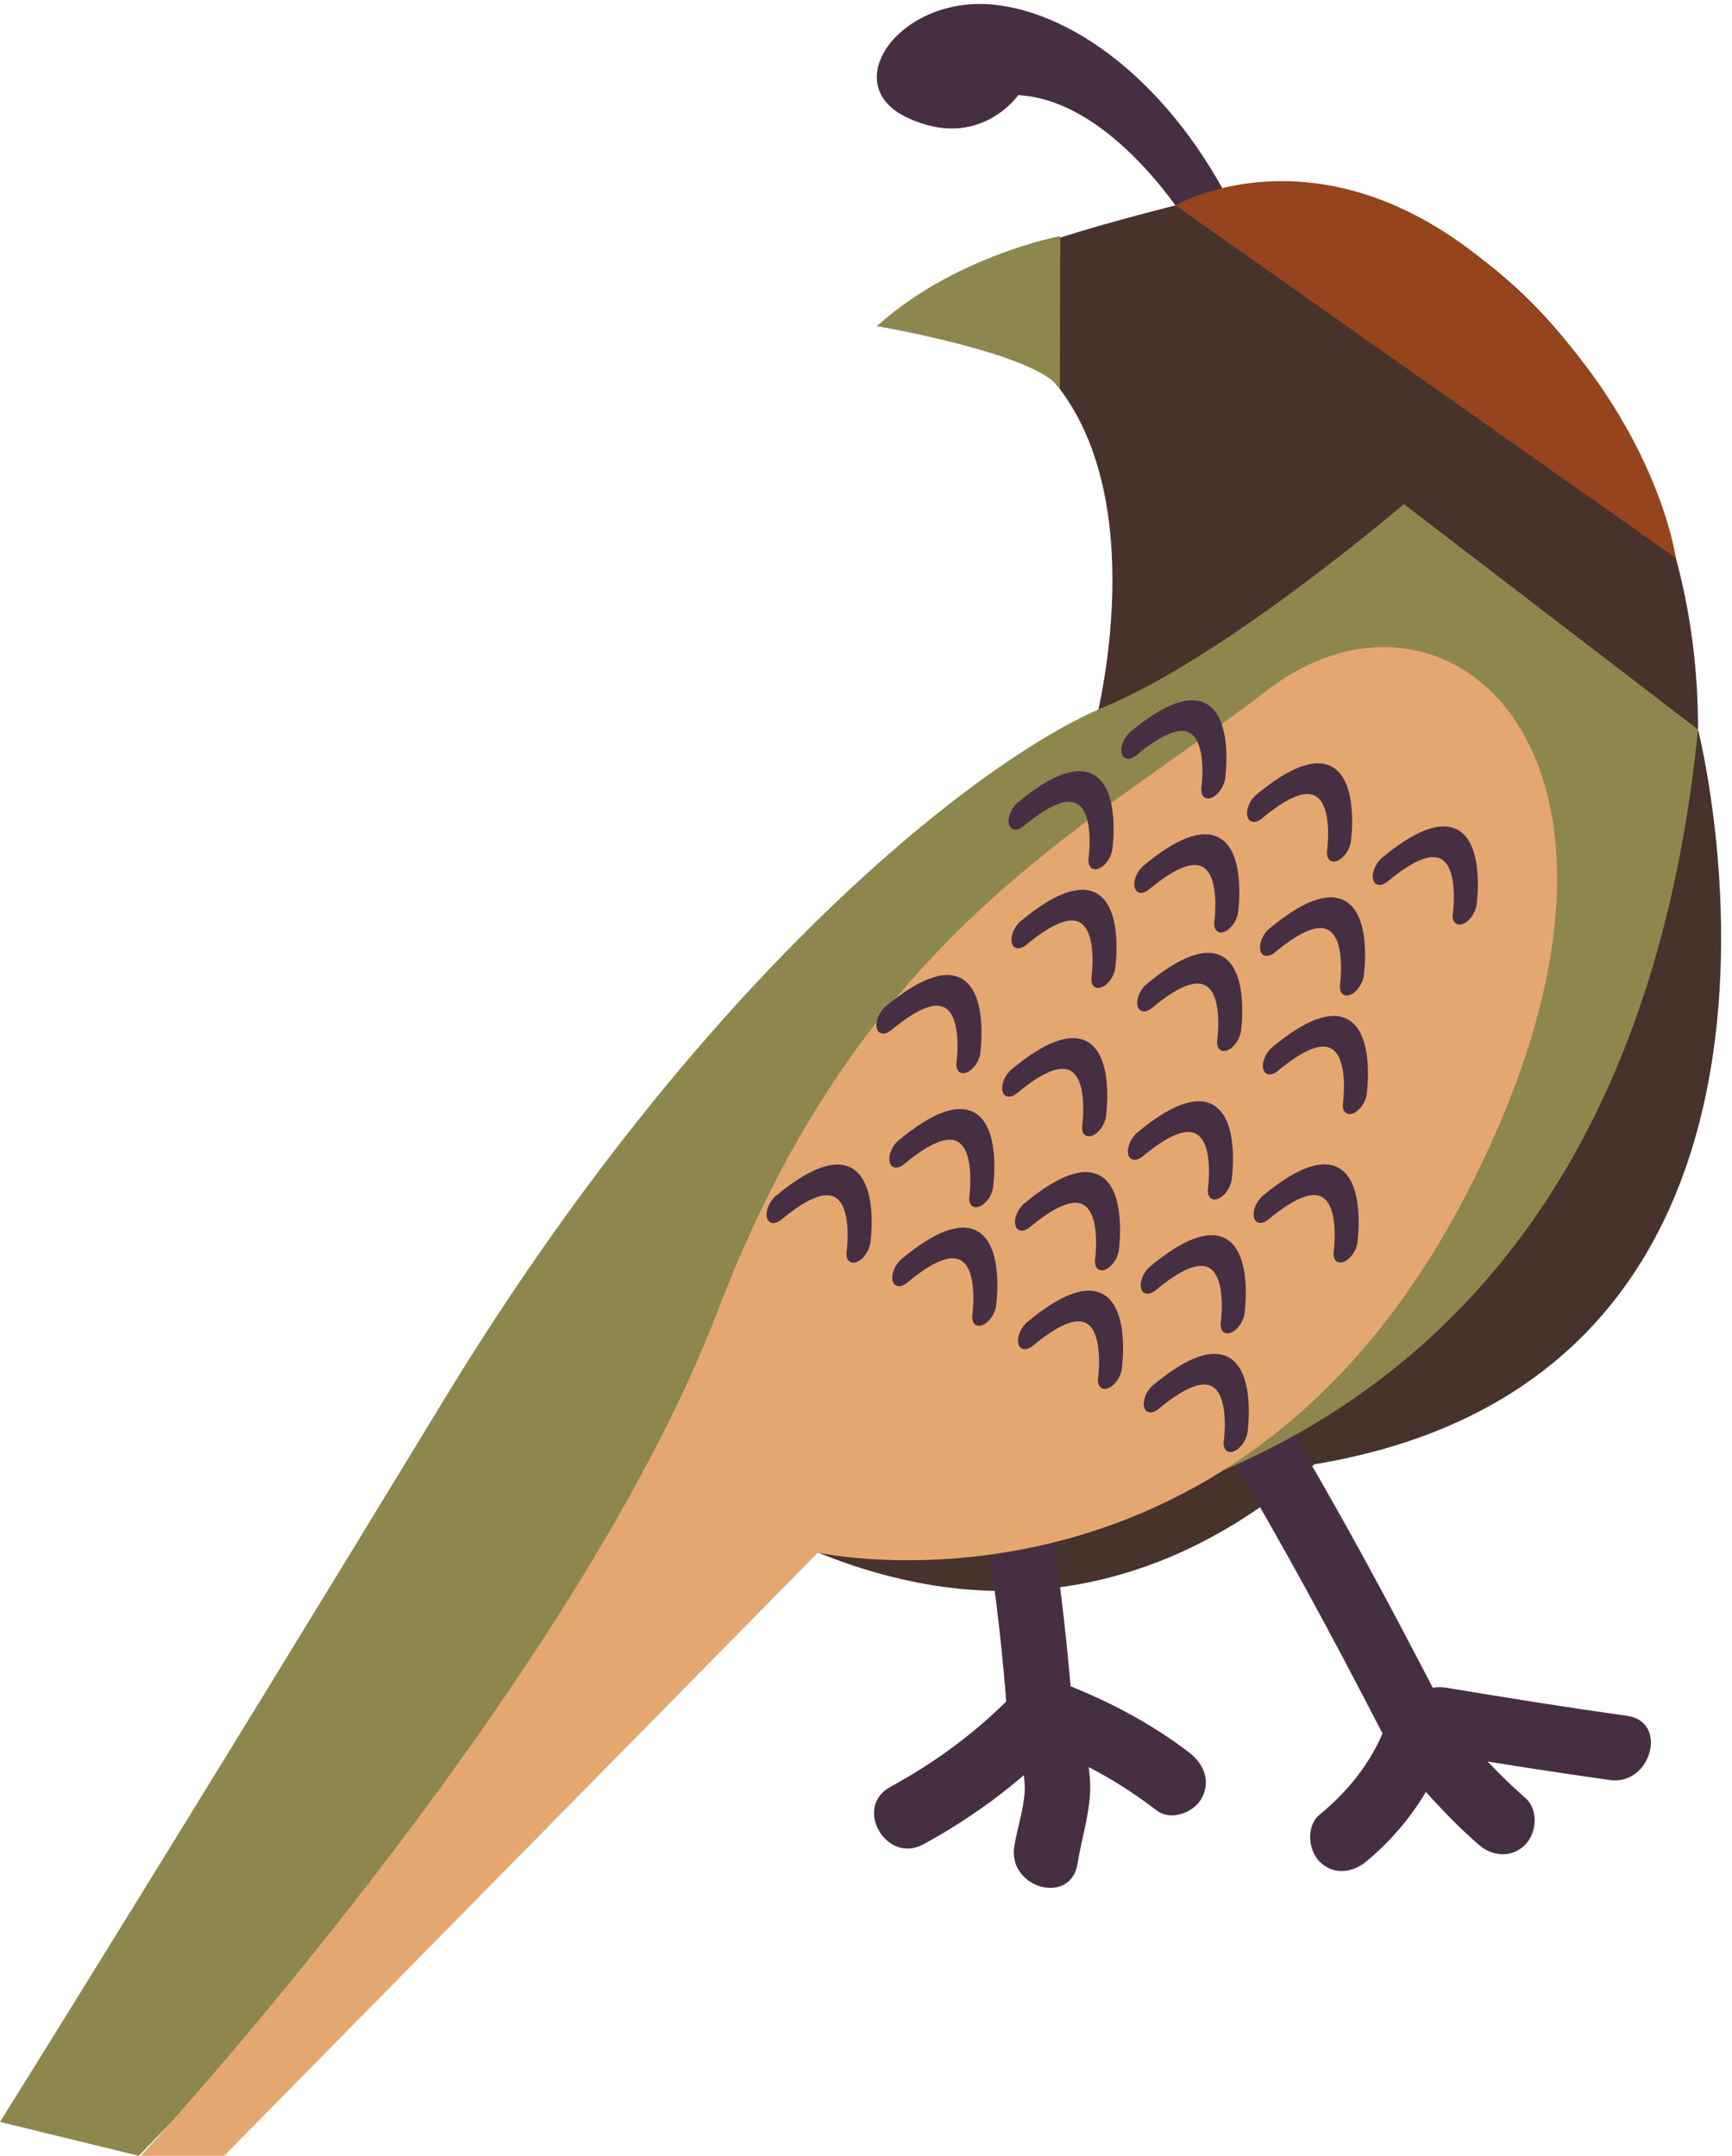 <svg width="94" height="117" viewBox="0 0 94 117" fill="none" xmlns="http://www.w3.org/2000/svg">
<path d="M76.499 73.589C76.499 73.589 64.705 92.521 44.393 84.26L69.171 73.589H76.499Z" fill="#48322C"/>
<path d="M92.156 39.593C92.156 39.593 102.087 78.503 66.054 80.003C66.054 80.003 69.972 57.537 70.174 57.231C70.377 56.925 92.161 39.593 92.161 39.593H92.156Z" fill="#48322C"/>
<path d="M69.596 76.821C72.595 81.81 75.357 86.94 78.03 92.12C79.093 94.178 76.024 96.005 74.962 93.942C72.289 88.767 69.532 83.632 66.528 78.643C65.332 76.656 68.406 74.839 69.596 76.821Z" fill="#472F43"/>
<path d="M55.149 72.966C56.711 79.562 57.728 86.262 58.222 93.028C58.391 95.347 54.838 95.337 54.665 93.028C54.191 86.584 53.208 80.214 51.715 73.93C51.182 71.671 54.606 70.708 55.144 72.971L55.149 72.966Z" fill="#472F43"/>
<path d="M57.704 94.308C55.49 96.642 52.926 98.564 50.115 100.095C48.099 101.195 46.3 98.078 48.321 96.978C50.88 95.583 53.168 93.882 55.189 91.753C56.78 90.077 59.295 92.632 57.704 94.308Z" fill="#472F43"/>
<path d="M58.48 93.465C58.86 94.735 59.245 96.045 59.156 97.39C59.072 98.67 58.682 99.895 58.48 101.154C58.104 103.443 54.675 102.469 55.05 100.196C55.204 99.252 55.52 98.319 55.604 97.37C55.693 96.356 55.337 95.382 55.05 94.429C54.389 92.2 57.817 91.246 58.48 93.47V93.465Z" fill="#472F43"/>
<path d="M57.521 91.287C60.041 92.26 62.417 93.48 64.572 95.141C65.342 95.734 65.723 96.692 65.209 97.611C64.779 98.384 63.539 98.846 62.778 98.258C60.876 96.798 58.806 95.633 56.577 94.77C54.458 93.952 55.377 90.458 57.521 91.287Z" fill="#472F43"/>
<path d="M78.811 94.123C77.912 96.853 76.341 99.222 74.137 101.039C73.386 101.656 72.358 101.772 71.622 101.039C70.99 100.412 70.876 99.097 71.622 98.484C73.351 97.059 74.671 95.327 75.382 93.164C76.103 90.97 79.537 91.909 78.811 94.123Z" fill="#472F43"/>
<path d="M78.055 92.567C79.542 94.318 81.039 96.055 82.773 97.566C83.505 98.198 83.416 99.468 82.773 100.12C82.052 100.853 80.99 100.758 80.259 100.12C78.524 98.615 77.027 96.878 75.54 95.121C74.913 94.383 74.824 93.294 75.54 92.567C76.182 91.914 77.427 91.824 78.055 92.567Z" fill="#472F43"/>
<path d="M78.475 91.593C81.751 92.14 85.026 92.662 88.312 93.124C90.57 93.44 89.606 96.923 87.368 96.607C84.083 96.145 80.802 95.628 77.531 95.076C75.278 94.7 76.237 91.216 78.475 91.593Z" fill="#472F43"/>
<path d="M64.903 12.811C64.903 12.811 60.688 5.468 55.263 5.162C55.263 5.162 53.153 8.223 49.24 6.386C45.327 4.549 48.939 -0.344 54.057 0.268C59.176 0.88 64.596 5.774 67.61 12.811H64.898H64.903Z" fill="#472F43"/>
<path d="M59.354 39.619C59.354 39.619 62.6 27.854 57.516 21.103C54.393 16.957 42.456 16.209 66.854 10.397C77.768 7.797 92.453 20.797 92.151 40.075C92.151 40.075 83.174 32.291 77.131 29.841C77.131 29.841 69.29 37.174 59.354 39.619Z" fill="#48322C"/>
<path d="M92.156 39.593L76.192 27.357C76.192 27.357 66.553 35.618 59.927 38.369C53.301 41.124 38.217 52.749 24.077 75.998C9.941 99.252 0 115.163 0 115.163L7.53 117L40.055 83.346C40.055 83.346 87.037 90.8 92.156 39.593Z" fill="#8D874E"/>
<path d="M44.388 84.265C44.388 84.265 66.676 89.159 79.325 65.297C91.973 41.436 78.722 29.806 68.786 37.455C58.845 45.105 46.799 50.611 38.968 71.109C31.137 91.608 7.648 117 7.648 117H12.164L44.388 84.265Z" fill="#E5A770"/>
<path d="M74.695 47.981C74.848 48.076 75.081 48.031 75.313 47.84C76.652 46.726 77.62 46.314 78.193 46.61C78.208 46.62 78.228 46.63 78.243 46.641C79.167 47.208 78.855 49.552 78.85 49.577C78.791 50.019 79.028 50.275 79.379 50.149C79.735 50.023 80.071 49.562 80.135 49.12C80.155 48.984 80.59 45.807 79.088 45.024C78.174 44.547 76.8 45.059 75.007 46.555C74.656 46.846 74.438 47.373 74.522 47.73C74.552 47.85 74.611 47.935 74.69 47.986L74.695 47.981Z" fill="#472F43"/>
<path d="M67.872 44.558C68.025 44.653 68.257 44.608 68.49 44.417C69.824 43.303 70.797 42.891 71.37 43.187C71.385 43.197 71.405 43.207 71.419 43.217C72.343 43.785 72.032 46.129 72.027 46.154C71.968 46.595 72.205 46.851 72.556 46.726C72.912 46.6 73.248 46.139 73.312 45.697C73.332 45.561 73.761 42.384 72.264 41.601C71.35 41.124 69.977 41.636 68.183 43.132C67.832 43.423 67.615 43.95 67.699 44.307C67.729 44.427 67.788 44.512 67.867 44.563L67.872 44.558Z" fill="#472F43"/>
<path d="M61.049 41.134C61.202 41.23 61.434 41.185 61.666 40.994C63.005 39.88 63.974 39.468 64.547 39.764C64.561 39.774 64.581 39.784 64.596 39.794C65.52 40.361 65.209 42.705 65.204 42.73C65.145 43.172 65.382 43.428 65.733 43.303C66.088 43.177 66.424 42.715 66.489 42.274C66.508 42.138 66.943 38.961 65.441 38.178C64.527 37.701 63.153 38.213 61.36 39.709C61.009 40 60.792 40.527 60.876 40.883C60.905 41.004 60.965 41.089 61.044 41.139L61.049 41.134Z" fill="#472F43"/>
<path d="M68.732 58.265C68.885 58.361 69.117 58.315 69.349 58.124C70.688 57.01 71.657 56.599 72.23 56.895C72.245 56.905 72.264 56.915 72.279 56.925C73.203 57.492 72.892 59.836 72.887 59.861C72.828 60.303 73.065 60.559 73.415 60.433C73.771 60.308 74.107 59.846 74.171 59.404C74.191 59.269 74.621 56.092 73.124 55.309C72.21 54.832 70.836 55.344 69.043 56.84C68.692 57.131 68.475 57.658 68.559 58.014C68.588 58.135 68.648 58.22 68.727 58.27L68.732 58.265Z" fill="#472F43"/>
<path d="M61.908 54.842C62.062 54.937 62.294 54.892 62.526 54.701C63.86 53.587 64.833 53.175 65.406 53.472C66.395 53.984 66.069 56.413 66.064 56.438C66.004 56.88 66.242 57.136 66.592 57.01C66.948 56.885 67.284 56.423 67.348 55.981C67.368 55.846 67.803 52.674 66.301 51.886C65.387 51.409 64.013 51.921 62.22 53.416C61.869 53.708 61.651 54.235 61.735 54.591C61.765 54.711 61.824 54.797 61.903 54.847L61.908 54.842Z" fill="#472F43"/>
<path d="M55.085 51.419C55.238 51.514 55.471 51.469 55.703 51.278C57.042 50.164 58.01 49.752 58.583 50.049C58.598 50.059 58.618 50.069 58.633 50.079C59.556 50.646 59.245 52.99 59.24 53.015C59.181 53.457 59.418 53.713 59.769 53.587C60.125 53.462 60.461 53 60.525 52.558C60.545 52.423 60.98 49.251 59.477 48.462C58.563 47.986 57.19 48.498 55.396 49.993C55.046 50.285 54.828 50.812 54.912 51.168C54.942 51.288 55.001 51.374 55.08 51.424L55.085 51.419Z" fill="#472F43"/>
<path d="M68.573 51.831C68.727 51.926 68.959 51.881 69.191 51.69C70.53 50.576 71.499 50.164 72.072 50.46C72.086 50.47 72.106 50.48 72.121 50.49C73.045 51.057 72.734 53.401 72.729 53.427C72.669 53.868 72.907 54.124 73.257 53.999C73.613 53.873 73.949 53.411 74.013 52.97C74.033 52.834 74.468 49.657 72.966 48.874C72.052 48.397 70.678 48.909 68.885 50.405C68.534 50.696 68.317 51.223 68.401 51.58C68.43 51.7 68.49 51.785 68.569 51.836L68.573 51.831Z" fill="#472F43"/>
<path d="M61.75 48.407C61.904 48.503 62.136 48.458 62.368 48.267C63.707 47.153 64.675 46.741 65.248 47.037C65.263 47.047 65.283 47.057 65.298 47.067C66.222 47.634 65.91 49.978 65.906 50.003C65.846 50.445 66.083 50.701 66.434 50.576C66.79 50.45 67.126 49.988 67.19 49.547C67.21 49.411 67.64 46.234 66.143 45.451C65.229 44.974 63.855 45.486 62.062 46.982C61.711 47.273 61.493 47.8 61.577 48.156C61.607 48.277 61.666 48.362 61.745 48.412L61.75 48.407Z" fill="#472F43"/>
<path d="M54.927 44.979C55.08 45.075 55.312 45.029 55.545 44.839C56.879 43.724 57.852 43.313 58.425 43.609C59.413 44.121 59.087 46.55 59.082 46.575C59.023 47.017 59.26 47.273 59.611 47.148C59.967 47.022 60.303 46.56 60.367 46.118C60.387 45.983 60.816 42.806 59.319 42.023C58.405 41.546 57.032 42.058 55.238 43.554C54.888 43.845 54.67 44.372 54.754 44.728C54.784 44.849 54.843 44.934 54.922 44.984L54.927 44.979Z" fill="#472F43"/>
<path d="M68.228 66.321C68.381 66.416 68.613 66.371 68.845 66.18C70.184 65.066 71.153 64.654 71.726 64.951C71.741 64.961 71.76 64.971 71.775 64.981C72.699 65.548 72.388 67.892 72.383 67.917C72.324 68.359 72.561 68.615 72.912 68.489C73.267 68.364 73.603 67.902 73.668 67.46C73.687 67.325 74.117 64.148 72.62 63.365C71.706 62.888 70.332 63.4 68.539 64.895C68.188 65.187 67.971 65.714 68.055 66.07C68.084 66.19 68.144 66.276 68.223 66.326L68.228 66.321Z" fill="#472F43"/>
<path d="M61.404 62.898C61.558 62.993 61.79 62.948 62.022 62.757C63.356 61.643 64.329 61.231 64.903 61.528C65.891 62.039 65.565 64.469 65.56 64.494C65.5 64.936 65.737 65.192 66.088 65.066C66.444 64.941 66.78 64.479 66.844 64.037C66.864 63.902 67.299 60.73 65.797 59.941C64.883 59.465 63.509 59.977 61.716 61.472C61.365 61.764 61.148 62.291 61.231 62.647C61.261 62.767 61.32 62.853 61.4 62.903L61.404 62.898Z" fill="#472F43"/>
<path d="M54.581 59.47C54.734 59.565 54.967 59.52 55.199 59.329C56.538 58.215 57.506 57.803 58.079 58.099C58.094 58.109 58.114 58.12 58.129 58.13C59.053 58.697 58.741 61.041 58.736 61.066C58.677 61.508 58.914 61.764 59.265 61.638C59.621 61.513 59.957 61.051 60.021 60.609C60.041 60.474 60.475 57.301 58.974 56.513C58.059 56.036 56.686 56.548 54.892 58.044C54.542 58.335 54.324 58.862 54.408 59.219C54.438 59.339 54.497 59.425 54.576 59.475L54.581 59.47Z" fill="#472F43"/>
<path d="M47.758 56.047C47.911 56.142 48.143 56.097 48.375 55.906C49.714 54.792 50.683 54.38 51.256 54.676C51.271 54.686 51.291 54.697 51.305 54.706C52.229 55.274 51.918 57.618 51.913 57.643C51.854 58.084 52.091 58.34 52.442 58.215C52.797 58.09 53.133 57.628 53.198 57.186C53.217 57.05 53.647 53.873 52.15 53.09C51.236 52.614 49.863 53.125 48.069 54.621C47.718 54.912 47.501 55.439 47.585 55.796C47.614 55.916 47.674 56.002 47.753 56.052L47.758 56.047Z" fill="#472F43"/>
<path d="M62.264 76.605C62.417 76.701 62.65 76.656 62.882 76.465C64.221 75.35 65.189 74.939 65.762 75.235C65.777 75.245 65.797 75.255 65.812 75.265C66.736 75.832 66.424 78.176 66.419 78.201C66.36 78.643 66.597 78.899 66.948 78.774C67.304 78.648 67.64 78.186 67.704 77.745C67.724 77.609 68.154 74.432 66.656 73.649C65.743 73.172 64.369 73.684 62.575 75.18C62.225 75.471 62.007 75.998 62.091 76.354C62.121 76.475 62.18 76.56 62.259 76.61L62.264 76.605Z" fill="#472F43"/>
<path d="M55.441 73.177C55.594 73.273 55.826 73.227 56.058 73.037C57.397 71.922 58.366 71.511 58.939 71.807C59.917 72.314 59.601 74.748 59.596 74.773C59.537 75.215 59.774 75.471 60.125 75.346C60.48 75.22 60.816 74.758 60.881 74.317C60.9 74.181 61.335 71.009 59.833 70.221C58.919 69.744 57.546 70.256 55.752 71.752C55.401 72.043 55.184 72.57 55.268 72.926C55.297 73.047 55.357 73.132 55.436 73.182L55.441 73.177Z" fill="#472F43"/>
<path d="M48.618 69.754C48.771 69.85 49.003 69.804 49.235 69.614C50.569 68.499 51.542 68.088 52.116 68.384C53.099 68.891 52.778 71.325 52.773 71.35C52.714 71.792 52.951 72.048 53.301 71.922C53.657 71.797 53.993 71.335 54.057 70.894C54.077 70.758 54.507 67.581 53.01 66.798C52.096 66.321 50.722 66.833 48.929 68.329C48.578 68.62 48.361 69.147 48.445 69.503C48.474 69.624 48.534 69.709 48.613 69.759L48.618 69.754Z" fill="#472F43"/>
<path d="M41.794 66.331C41.947 66.426 42.18 66.381 42.412 66.19C43.751 65.076 44.719 64.665 45.292 64.961C45.307 64.971 45.327 64.981 45.342 64.991C46.266 65.558 45.955 67.902 45.95 67.927C45.89 68.369 46.127 68.625 46.478 68.499C46.834 68.374 47.17 67.912 47.234 67.47C47.254 67.335 47.689 64.158 46.187 63.375C45.273 62.898 43.899 63.41 42.106 64.906C41.755 65.197 41.537 65.724 41.621 66.08C41.651 66.201 41.71 66.286 41.789 66.336L41.794 66.331Z" fill="#472F43"/>
<path d="M62.101 70.166C62.254 70.261 62.486 70.216 62.719 70.025C64.058 68.911 65.026 68.499 65.599 68.795C65.614 68.805 65.634 68.816 65.649 68.826C66.573 69.393 66.261 71.737 66.256 71.762C66.197 72.204 66.434 72.46 66.785 72.334C67.141 72.209 67.477 71.747 67.541 71.305C67.561 71.169 67.996 67.997 66.493 67.209C65.579 66.733 64.206 67.245 62.412 68.74C62.062 69.031 61.844 69.558 61.928 69.915C61.958 70.035 62.017 70.121 62.096 70.171L62.101 70.166Z" fill="#472F43"/>
<path d="M55.278 66.743C55.431 66.838 55.663 66.793 55.895 66.602C57.234 65.488 58.203 65.076 58.776 65.372C58.791 65.382 58.81 65.392 58.825 65.402C59.749 65.97 59.438 68.314 59.433 68.339C59.374 68.78 59.611 69.036 59.962 68.911C60.317 68.785 60.653 68.324 60.718 67.882C60.737 67.746 61.167 64.569 59.67 63.786C58.756 63.309 57.383 63.821 55.589 65.317C55.238 65.608 55.021 66.135 55.105 66.492C55.135 66.612 55.194 66.697 55.273 66.748L55.278 66.743Z" fill="#472F43"/>
<path d="M48.455 63.319C48.608 63.415 48.84 63.37 49.072 63.179C50.411 62.065 51.38 61.653 51.953 61.949C51.967 61.959 51.987 61.969 52.002 61.979C52.926 62.546 52.615 64.89 52.61 64.915C52.55 65.357 52.788 65.613 53.138 65.488C53.494 65.362 53.83 64.9 53.894 64.459C53.914 64.323 54.349 61.151 52.847 60.363C51.933 59.886 50.559 60.398 48.766 61.894C48.415 62.185 48.198 62.712 48.282 63.068C48.311 63.189 48.37 63.274 48.45 63.324L48.455 63.319Z" fill="#472F43"/>
<path d="M90.955 30.288L63.791 11.145C63.791 11.145 71.449 6.672 80.629 14.226C89.809 21.78 90.951 30.288 90.951 30.288H90.955Z" fill="#95441E"/>
<path d="M57.541 12.811C57.541 12.811 51.804 13.89 47.59 17.7C47.59 17.7 56.414 19.21 57.521 21.108L57.541 12.811Z" fill="#8D874E"/>
</svg>
